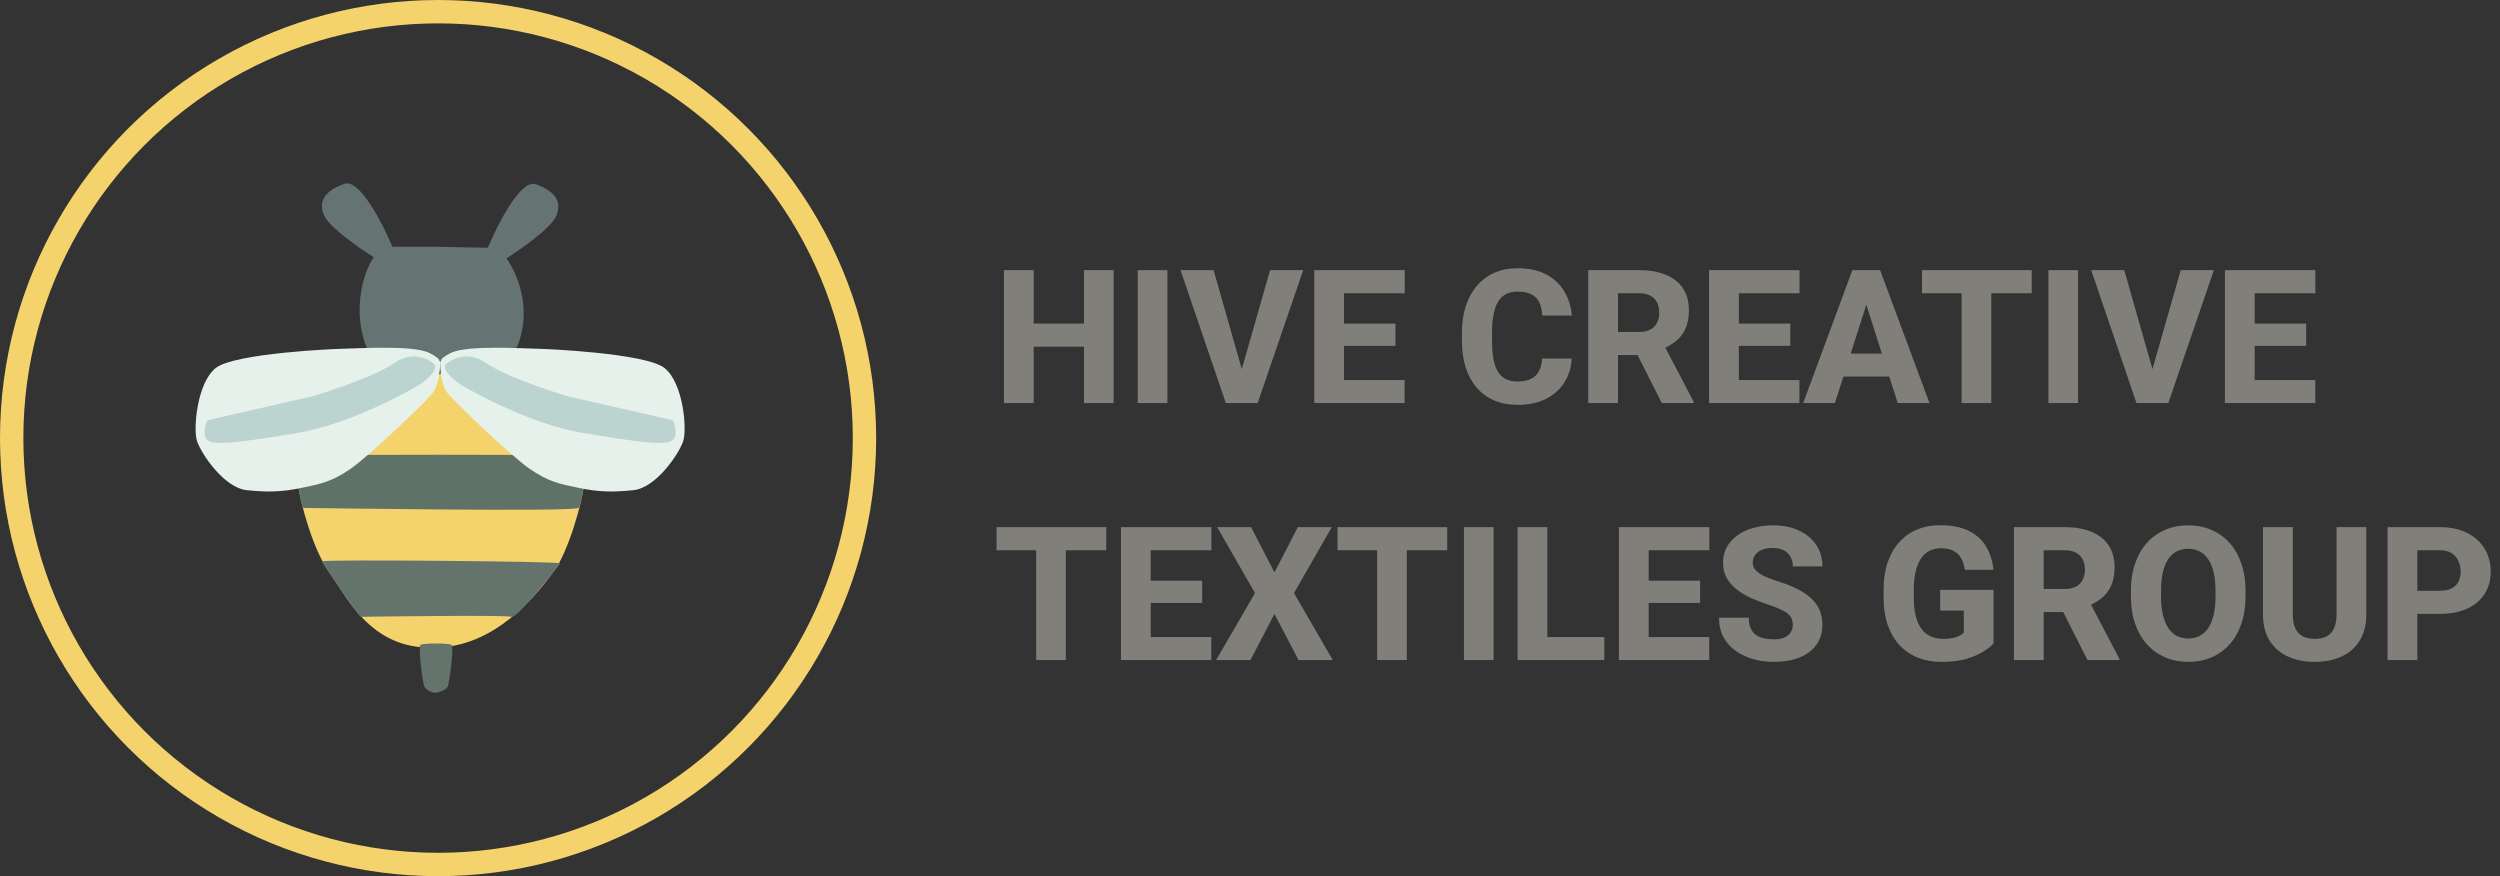 <svg width="214" height="75" viewBox="0 0 214 75" fill="none" xmlns="http://www.w3.org/2000/svg">
<rect x="0" y="0" width="214" height="75" fill="#333333" stroke="none"/>
<path d="M50.058 40.961L37.849 31.874L25.465 41.017C25.637 43.126 26.934 47.239 28.044 48.753C29.592 50.863 31.562 55.61 37.151 55.434C42.376 55.434 45.931 50.94 47.479 48.801C48.589 47.267 49.886 43.099 50.058 40.961Z" fill="#F4D36C"/>
<path d="M36.338 58.791C36.159 58.45 35.8 55.381 35.979 55.21C36.159 55.04 38.492 55.04 38.672 55.21C38.852 55.381 38.492 58.45 38.313 58.791C38.133 59.132 37.415 59.302 37.236 59.302C37.056 59.302 36.518 59.132 36.338 58.791Z" fill="#64736C"/>
<path d="M47.965 48.225C47.869 48.322 44.302 52.973 43.779 52.797C43.256 52.621 31.047 52.797 30.872 52.797C30.729 52.797 27.558 48.225 27.558 48.05C27.558 47.874 48.139 48.05 47.965 48.225Z" fill="#64736C"/>
<path d="M25.465 38.993C25.814 38.907 49.126 38.903 49.767 38.993C50.407 39.082 49.884 43.126 49.535 43.478C49.186 43.83 26.258 43.478 25.982 43.478C25.706 43.478 25.116 39.079 25.465 38.993Z" fill="#5E7267"/>
<path d="M33.59 21.119L37.144 21.119L41.759 21.21C42.587 19.213 44.563 15.329 45.841 15.765C47.438 16.309 48.148 17.217 47.616 18.488C47.19 19.504 44.599 21.331 43.356 22.118C44.184 23.267 45.66 26.401 44.241 29.741C43.176 30.1 40.3 30.819 37.318 30.819C34.336 30.819 32.17 30.22 31.46 29.921C30.04 26.616 31.165 23.155 31.993 22.018C30.75 21.239 28.159 19.431 27.733 18.425C27.2 17.168 27.91 16.27 29.508 15.731C30.786 15.3 32.762 19.144 33.59 21.119Z" fill="#657373"/>
<path d="M38.572 30.222C37.523 30.763 37.683 30.956 37.683 31.323C37.683 31.873 37.861 32.973 38.217 33.523C38.611 34.133 43.729 39.025 45.33 40.125C46.93 41.225 47.819 41.409 49.597 41.776C51.242 42.115 52.443 42.142 54.221 41.959C56.167 41.758 58.133 38.841 58.489 37.741C58.819 36.718 58.489 32.79 56.888 31.506C55.288 30.222 46.574 29.855 46.041 29.855C45.134 29.855 39.995 29.489 38.572 30.222Z" fill="#E6F1EB"/>
<path d="M41.656 31.107C40.064 29.994 38.755 30.717 38.278 31.08C37.741 31.442 38.447 32.182 39.154 32.738C39.601 33.089 45.173 36.271 49.791 37.042C54.409 37.813 57.073 38.202 57.611 37.656C58.148 37.11 57.591 35.974 57.591 35.974L48.57 33.915C48.57 33.915 43.5 32.397 41.656 31.107Z" fill="#BBD4D0"/>
<path d="M36.776 30.222C37.826 30.763 37.666 30.956 37.666 31.323C37.666 31.873 37.488 32.973 37.132 33.523C36.738 34.133 31.62 39.025 30.019 40.125C28.419 41.225 27.53 41.409 25.751 41.776C24.106 42.115 22.906 42.142 21.128 41.959C19.181 41.758 17.216 38.841 16.86 37.741C16.529 36.718 16.86 32.79 18.46 31.506C20.061 30.222 28.774 29.855 29.308 29.855C30.215 29.855 35.354 29.489 36.776 30.222Z" fill="#E6F1EB"/>
<path d="M33.693 31.107C35.285 29.994 36.594 30.717 37.071 31.08C37.607 31.442 36.902 32.182 36.195 32.738C35.748 33.089 30.175 36.271 25.558 37.042C20.94 37.813 18.276 38.202 17.738 37.656C17.2 37.11 17.758 35.974 17.758 35.974L26.779 33.915C26.779 33.915 31.848 32.397 33.693 31.107Z" fill="#BBD4D0"/>
<circle cx="37.5" cy="37.5" r="36.5" stroke="#F4D36C" stroke-width="2"/>
<path d="M93.57 27.703V29.672H87.68V27.703H93.57ZM88.484 23.125V34.5H85.938V23.125H88.484ZM95.328 23.125V34.5H92.789V23.125H95.328ZM99.93 23.125V34.5H97.391V23.125H99.93ZM106.188 31.977L108.719 23.125H111.555L107.656 34.5H105.805L106.188 31.977ZM103.883 23.125L106.406 31.977L106.805 34.5H104.93L101.055 23.125H103.883ZM120.234 32.531V34.5H114.18V32.531H120.234ZM115.047 23.125V34.5H112.5V23.125H115.047ZM119.453 27.703V29.609H114.18V27.703H119.453ZM120.242 23.125V25.102H114.18V23.125H120.242ZM132.008 30.688H134.539C134.497 31.469 134.284 32.159 133.898 32.758C133.518 33.352 132.99 33.818 132.312 34.156C131.635 34.49 130.831 34.656 129.898 34.656C129.154 34.656 128.487 34.529 127.898 34.273C127.31 34.018 126.81 33.654 126.398 33.18C125.992 32.7 125.68 32.125 125.461 31.453C125.247 30.776 125.141 30.013 125.141 29.164V28.469C125.141 27.62 125.253 26.857 125.477 26.18C125.701 25.503 126.021 24.924 126.438 24.445C126.854 23.966 127.354 23.599 127.938 23.344C128.521 23.088 129.172 22.961 129.891 22.961C130.859 22.961 131.677 23.135 132.344 23.484C133.01 23.833 133.526 24.312 133.891 24.922C134.26 25.531 134.482 26.227 134.555 27.008H132.016C131.995 26.565 131.911 26.193 131.766 25.891C131.62 25.583 131.396 25.352 131.094 25.195C130.792 25.039 130.391 24.961 129.891 24.961C129.526 24.961 129.206 25.029 128.93 25.164C128.659 25.299 128.432 25.51 128.25 25.797C128.073 26.083 127.94 26.448 127.852 26.891C127.763 27.328 127.719 27.849 127.719 28.453V29.164C127.719 29.763 127.758 30.281 127.836 30.719C127.914 31.156 128.039 31.518 128.211 31.805C128.388 32.091 128.615 32.305 128.891 32.445C129.167 32.586 129.503 32.656 129.898 32.656C130.352 32.656 130.729 32.586 131.031 32.445C131.333 32.3 131.565 32.081 131.727 31.789C131.888 31.497 131.982 31.13 132.008 30.688ZM135.953 23.125H140.32C141.19 23.125 141.943 23.255 142.578 23.516C143.219 23.776 143.711 24.162 144.055 24.672C144.398 25.182 144.57 25.812 144.57 26.562C144.57 27.188 144.469 27.719 144.266 28.156C144.062 28.594 143.776 28.956 143.406 29.242C143.042 29.529 142.615 29.76 142.125 29.938L141.297 30.391H137.578L137.562 28.414H140.328C140.708 28.414 141.023 28.346 141.273 28.211C141.523 28.076 141.711 27.885 141.836 27.641C141.966 27.391 142.031 27.099 142.031 26.766C142.031 26.422 141.966 26.125 141.836 25.875C141.706 25.625 141.513 25.435 141.258 25.305C141.008 25.169 140.695 25.102 140.32 25.102H138.5V34.5H135.953V23.125ZM142.25 34.5L139.695 29.445L142.383 29.438L144.977 34.383V34.5H142.25ZM154.031 32.531V34.5H147.977V32.531H154.031ZM148.844 23.125V34.5H146.297V23.125H148.844ZM153.25 27.703V29.609H147.977V27.703H153.25ZM154.039 23.125V25.102H147.977V23.125H154.039ZM160.008 25.289L157.07 34.5H154.352L158.562 23.125H160.281L160.008 25.289ZM162.445 34.5L159.5 25.289L159.195 23.125H160.938L165.164 34.5H162.445ZM162.32 30.266V32.234H156.391V30.266H162.32ZM170.453 23.125V34.5H167.914V23.125H170.453ZM173.914 23.125V25.102H164.523V23.125H173.914ZM177.883 23.125V34.5H175.344V23.125H177.883ZM184.141 31.977L186.672 23.125H189.508L185.609 34.5H183.758L184.141 31.977ZM181.836 23.125L184.359 31.977L184.758 34.5H182.883L179.008 23.125H181.836ZM198.188 32.531V34.5H192.133V32.531H198.188ZM193 23.125V34.5H190.453V23.125H193ZM197.406 27.703V29.609H192.133V27.703H197.406ZM198.195 23.125V25.102H192.133V23.125H198.195ZM91.234 45.125V56.5H88.695V45.125H91.234ZM94.695 45.125V47.102H85.305V45.125H94.695ZM103.688 54.531V56.5H97.633V54.531H103.688ZM98.5 45.125V56.5H95.953V45.125H98.5ZM102.906 49.703V51.609H97.633V49.703H102.906ZM103.695 45.125V47.102H97.633V45.125H103.695ZM107.094 45.125L109.094 49L111.094 45.125H114L110.766 50.766L114.086 56.5H111.156L109.094 52.555L107.039 56.5H104.102L107.43 50.766L104.188 45.125H107.094ZM120.422 45.125V56.5H117.883V45.125H120.422ZM123.883 45.125V47.102H114.492V45.125H123.883ZM127.852 45.125V56.5H125.312V45.125H127.852ZM137.328 54.531V56.5H131.586V54.531H137.328ZM132.453 45.125V56.5H129.906V45.125H132.453ZM146.312 54.531V56.5H140.258V54.531H146.312ZM141.125 45.125V56.5H138.578V45.125H141.125ZM145.531 49.703V51.609H140.258V49.703H145.531ZM146.32 45.125V47.102H140.258V45.125H146.32ZM153.461 53.5C153.461 53.307 153.432 53.135 153.375 52.984C153.318 52.828 153.214 52.685 153.062 52.555C152.911 52.425 152.698 52.294 152.422 52.164C152.146 52.029 151.784 51.891 151.336 51.75C150.826 51.583 150.339 51.396 149.875 51.188C149.417 50.974 149.008 50.727 148.648 50.445C148.289 50.164 148.005 49.836 147.797 49.461C147.594 49.086 147.492 48.648 147.492 48.148C147.492 47.664 147.599 47.227 147.812 46.836C148.026 46.445 148.326 46.112 148.711 45.836C149.096 45.555 149.549 45.341 150.07 45.195C150.591 45.044 151.164 44.969 151.789 44.969C152.622 44.969 153.354 45.117 153.984 45.414C154.62 45.706 155.115 46.117 155.469 46.648C155.823 47.175 156 47.786 156 48.484H153.469C153.469 48.177 153.404 47.906 153.273 47.672C153.148 47.432 152.956 47.245 152.695 47.109C152.44 46.974 152.12 46.906 151.734 46.906C151.359 46.906 151.044 46.964 150.789 47.078C150.539 47.188 150.349 47.339 150.219 47.531C150.094 47.724 150.031 47.935 150.031 48.164C150.031 48.346 150.078 48.513 150.172 48.664C150.271 48.81 150.411 48.948 150.594 49.078C150.781 49.203 151.01 49.323 151.281 49.438C151.552 49.552 151.862 49.661 152.211 49.766C152.82 49.958 153.359 50.172 153.828 50.406C154.302 50.641 154.701 50.906 155.023 51.203C155.346 51.5 155.589 51.836 155.75 52.211C155.917 52.586 156 53.01 156 53.484C156 53.99 155.901 54.438 155.703 54.828C155.51 55.219 155.229 55.552 154.859 55.828C154.495 56.099 154.057 56.305 153.547 56.445C153.036 56.586 152.466 56.656 151.836 56.656C151.263 56.656 150.698 56.583 150.141 56.438C149.583 56.286 149.078 56.057 148.625 55.75C148.177 55.443 147.818 55.052 147.547 54.578C147.281 54.099 147.148 53.531 147.148 52.875H149.695C149.695 53.219 149.745 53.51 149.844 53.75C149.943 53.984 150.083 54.175 150.266 54.32C150.453 54.466 150.68 54.57 150.945 54.633C151.211 54.695 151.508 54.727 151.836 54.727C152.216 54.727 152.523 54.675 152.758 54.57C152.997 54.461 153.174 54.312 153.289 54.125C153.404 53.938 153.461 53.729 153.461 53.5ZM170.648 50.492V55.078C170.461 55.292 170.174 55.521 169.789 55.766C169.409 56.01 168.922 56.221 168.328 56.398C167.734 56.57 167.026 56.656 166.203 56.656C165.458 56.656 164.781 56.536 164.172 56.297C163.562 56.052 163.039 55.695 162.602 55.227C162.164 54.753 161.826 54.175 161.586 53.492C161.352 52.81 161.234 52.029 161.234 51.148V50.477C161.234 49.596 161.352 48.815 161.586 48.133C161.82 47.45 162.151 46.875 162.578 46.406C163.005 45.932 163.513 45.573 164.102 45.328C164.69 45.083 165.341 44.961 166.055 44.961C167.07 44.961 167.901 45.125 168.547 45.453C169.193 45.776 169.682 46.224 170.016 46.797C170.354 47.37 170.562 48.029 170.641 48.773H168.188C168.135 48.393 168.031 48.065 167.875 47.789C167.724 47.513 167.508 47.302 167.227 47.156C166.945 47.005 166.581 46.93 166.133 46.93C165.773 46.93 165.448 47.005 165.156 47.156C164.87 47.302 164.628 47.523 164.43 47.82C164.232 48.117 164.081 48.487 163.977 48.93C163.872 49.367 163.82 49.878 163.82 50.461V51.148C163.82 51.732 163.872 52.245 163.977 52.688C164.086 53.13 164.245 53.5 164.453 53.797C164.661 54.089 164.924 54.31 165.242 54.461C165.565 54.612 165.94 54.688 166.367 54.688C166.701 54.688 166.982 54.661 167.211 54.609C167.44 54.552 167.628 54.482 167.773 54.398C167.919 54.31 168.029 54.229 168.102 54.156V52.266H166.078V50.492H170.648ZM172.391 45.125H176.758C177.628 45.125 178.38 45.255 179.016 45.516C179.656 45.776 180.148 46.161 180.492 46.672C180.836 47.182 181.008 47.812 181.008 48.562C181.008 49.188 180.906 49.719 180.703 50.156C180.5 50.594 180.214 50.956 179.844 51.242C179.479 51.529 179.052 51.76 178.562 51.938L177.734 52.391H174.016L174 50.414H176.766C177.146 50.414 177.461 50.346 177.711 50.211C177.961 50.075 178.148 49.885 178.273 49.641C178.404 49.391 178.469 49.099 178.469 48.766C178.469 48.422 178.404 48.125 178.273 47.875C178.143 47.625 177.951 47.435 177.695 47.305C177.445 47.169 177.133 47.102 176.758 47.102H174.938V56.5H172.391V45.125ZM178.688 56.5L176.133 51.445L178.82 51.438L181.414 56.383V56.5H178.688ZM192.219 50.562V51.07C192.219 51.935 192.099 52.711 191.859 53.398C191.625 54.086 191.289 54.672 190.852 55.156C190.419 55.641 189.904 56.013 189.305 56.273C188.711 56.529 188.052 56.656 187.328 56.656C186.604 56.656 185.943 56.529 185.344 56.273C184.745 56.013 184.224 55.641 183.781 55.156C183.344 54.672 183.005 54.086 182.766 53.398C182.526 52.711 182.406 51.935 182.406 51.07V50.562C182.406 49.698 182.526 48.922 182.766 48.234C183.005 47.542 183.341 46.953 183.773 46.469C184.211 45.984 184.729 45.615 185.328 45.359C185.927 45.099 186.589 44.969 187.312 44.969C188.036 44.969 188.698 45.099 189.297 45.359C189.896 45.615 190.411 45.984 190.844 46.469C191.281 46.953 191.62 47.542 191.859 48.234C192.099 48.922 192.219 49.698 192.219 50.562ZM189.648 51.07V50.547C189.648 49.969 189.596 49.458 189.492 49.016C189.388 48.568 189.237 48.193 189.039 47.891C188.841 47.589 188.596 47.362 188.305 47.211C188.013 47.055 187.682 46.977 187.312 46.977C186.927 46.977 186.591 47.055 186.305 47.211C186.018 47.362 185.776 47.589 185.578 47.891C185.385 48.193 185.237 48.568 185.133 49.016C185.034 49.458 184.984 49.969 184.984 50.547V51.07C184.984 51.643 185.034 52.154 185.133 52.602C185.237 53.044 185.388 53.419 185.586 53.727C185.784 54.034 186.026 54.266 186.312 54.422C186.604 54.578 186.943 54.656 187.328 54.656C187.698 54.656 188.026 54.578 188.312 54.422C188.604 54.266 188.849 54.034 189.047 53.727C189.245 53.419 189.393 53.044 189.492 52.602C189.596 52.154 189.648 51.643 189.648 51.07ZM200.008 45.125H202.555V52.594C202.555 53.479 202.367 54.224 201.992 54.828C201.622 55.432 201.107 55.888 200.445 56.195C199.784 56.503 199.018 56.656 198.148 56.656C197.273 56.656 196.503 56.503 195.836 56.195C195.174 55.888 194.654 55.432 194.273 54.828C193.898 54.224 193.711 53.479 193.711 52.594V45.125H196.266V52.594C196.266 53.083 196.339 53.484 196.484 53.797C196.635 54.104 196.852 54.331 197.133 54.477C197.414 54.617 197.753 54.688 198.148 54.688C198.544 54.688 198.88 54.617 199.156 54.477C199.438 54.331 199.648 54.104 199.789 53.797C199.935 53.484 200.008 53.083 200.008 52.594V45.125ZM208.859 52.547H206V50.57H208.859C209.281 50.57 209.62 50.5 209.875 50.359C210.135 50.219 210.326 50.026 210.445 49.781C210.57 49.531 210.633 49.25 210.633 48.938C210.633 48.615 210.57 48.315 210.445 48.039C210.326 47.758 210.135 47.531 209.875 47.359C209.62 47.188 209.281 47.102 208.859 47.102H206.922V56.5H204.375V45.125H208.859C209.766 45.125 210.542 45.289 211.188 45.617C211.839 45.945 212.336 46.396 212.68 46.969C213.029 47.536 213.203 48.188 213.203 48.922C213.203 49.656 213.029 50.294 212.68 50.836C212.336 51.378 211.839 51.8 211.188 52.102C210.542 52.398 209.766 52.547 208.859 52.547Z" fill="#817F7A"/>
</svg>

